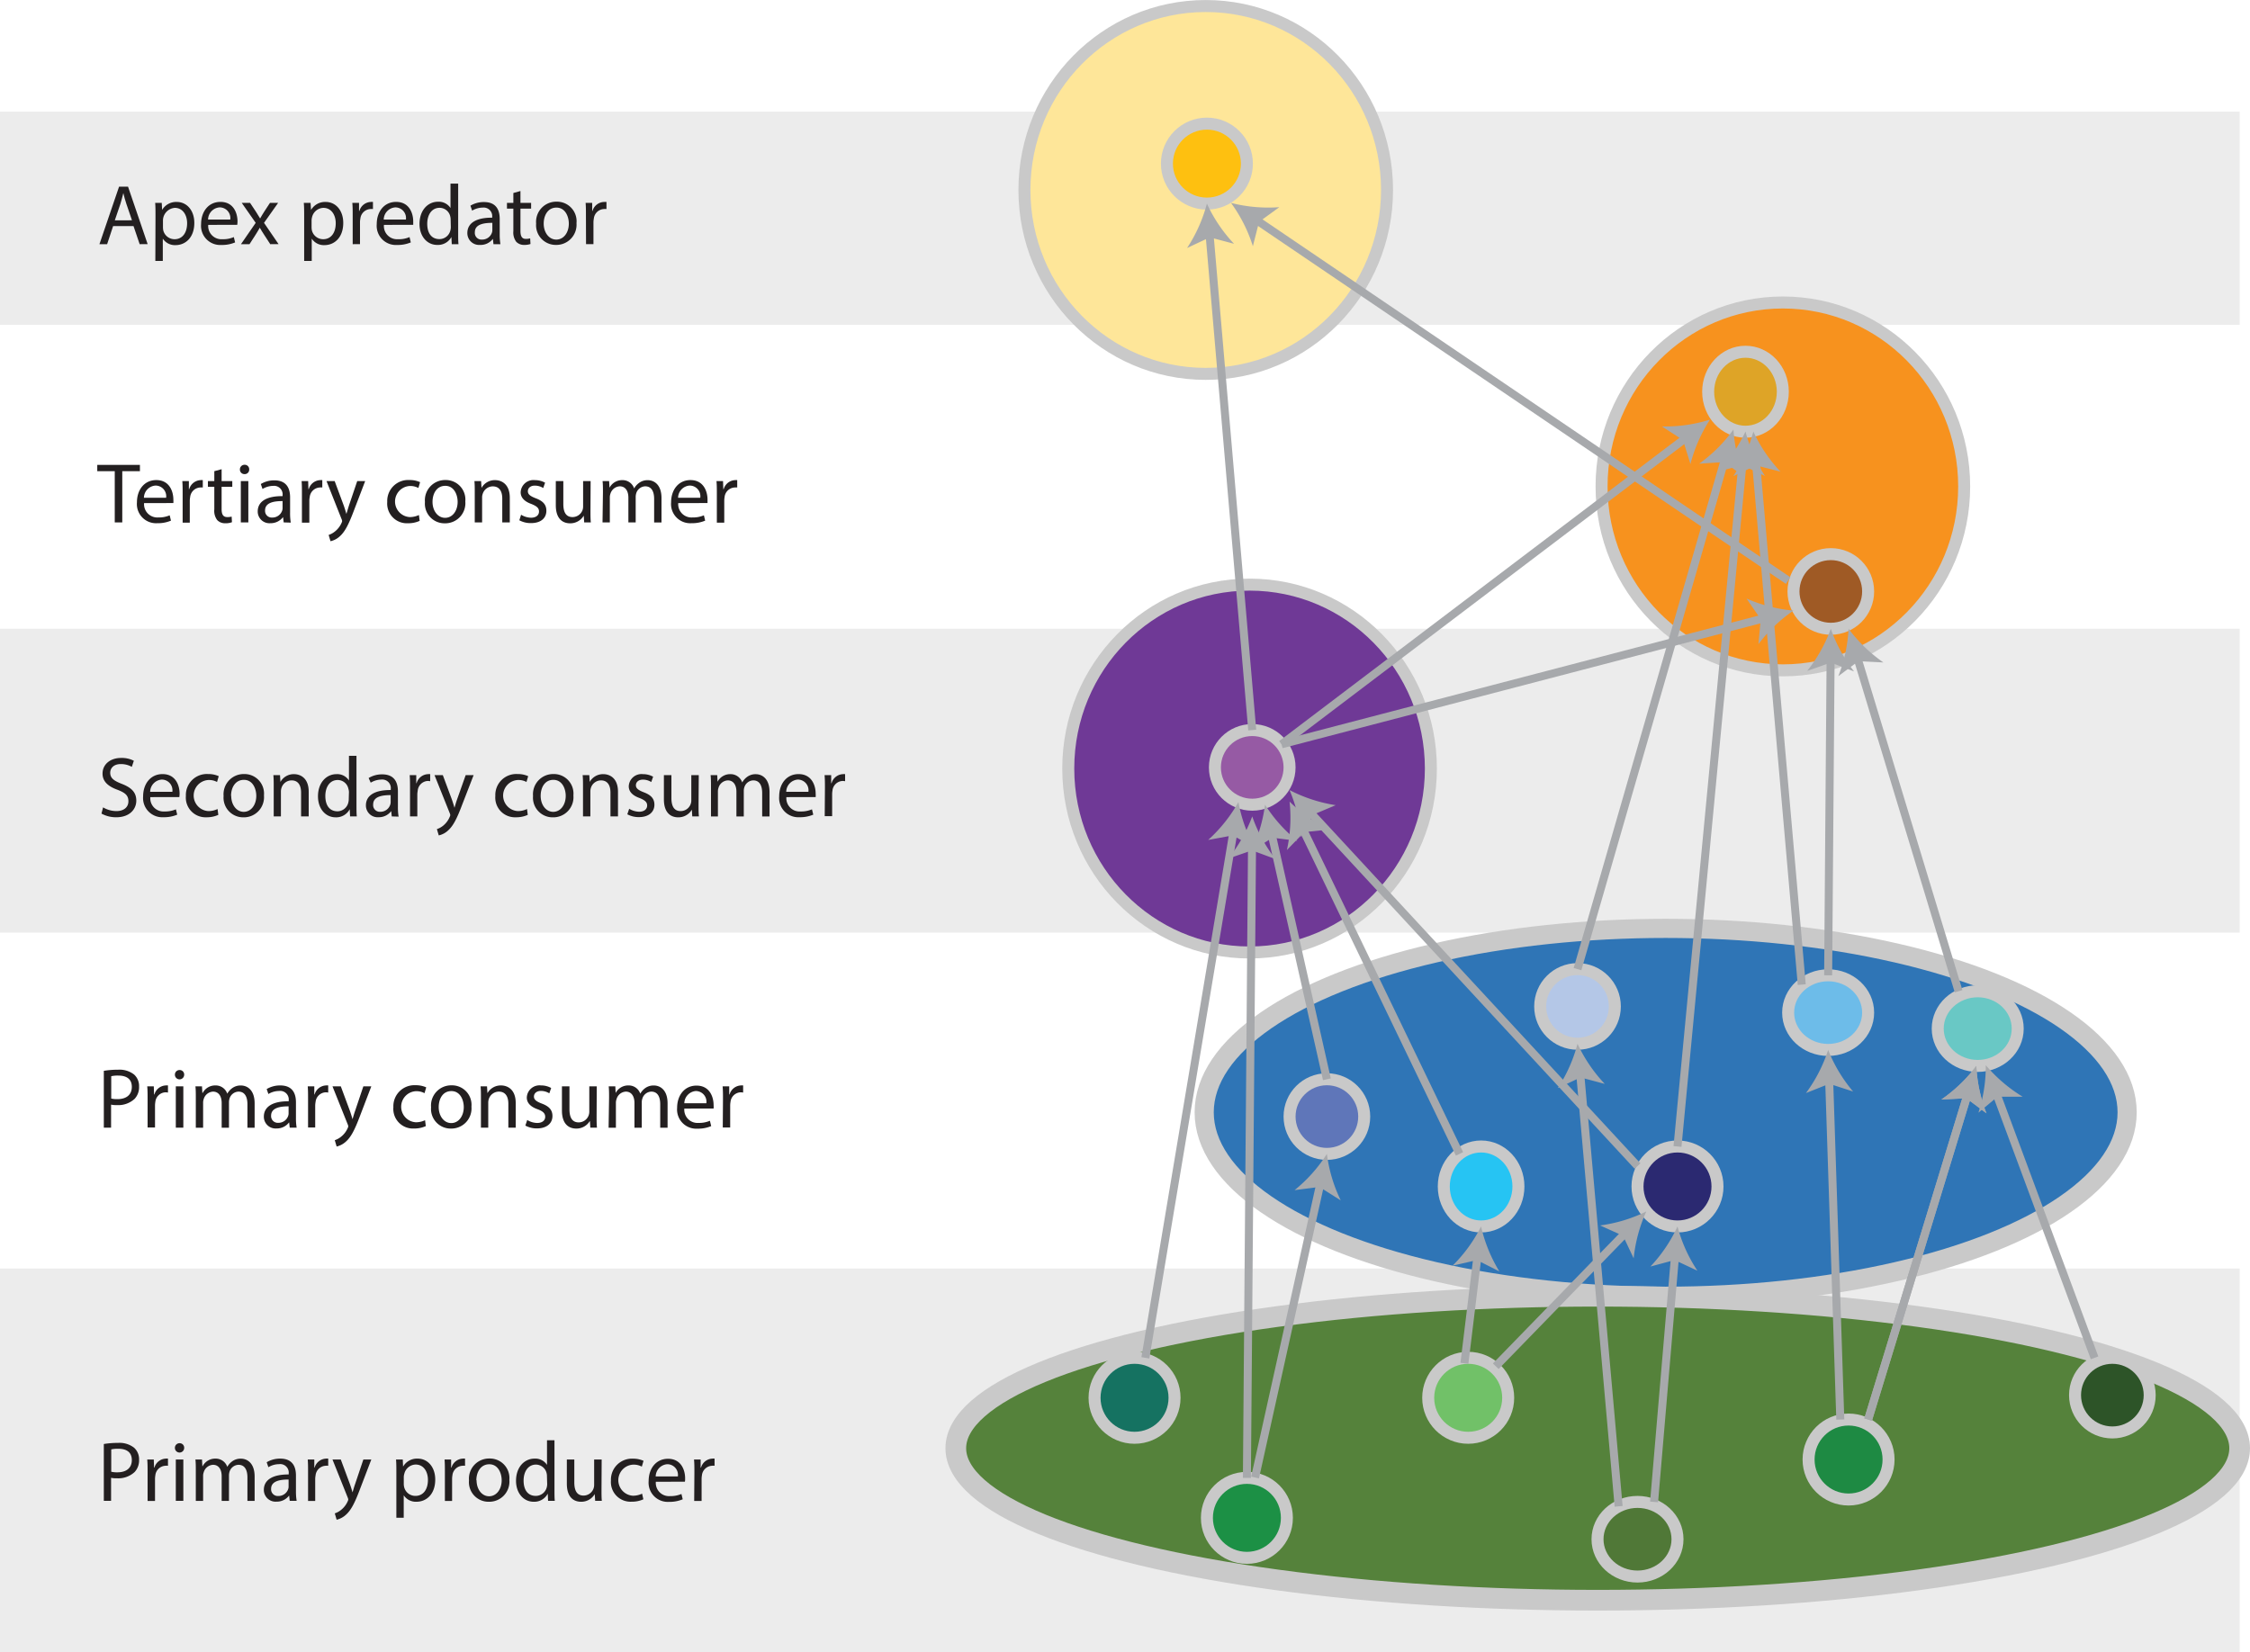 <svg id="Layer_1" data-name="Layer 1" xmlns="http://www.w3.org/2000/svg" viewBox="0 0 421.94 309.94"><defs><style>.cls-1{fill:#e7e6e6;opacity:0.78;}.cls-2{fill:#f7921e;}.cls-28,.cls-3,.cls-6,.cls-8{fill:none;}.cls-3,.cls-6,.cls-8{stroke:#c9c9c9;stroke-miterlimit:8;}.cls-3{stroke-width:2.25px;}.cls-4{fill:#6f3996;}.cls-5{fill:#2f75b6;}.cls-6{stroke-width:3.59px;}.cls-7{fill:#55823b;}.cls-8{stroke-width:3.88px;}.cls-9{fill:#fee699;}.cls-10{fill:#231f20;}.cls-11{fill:#1c9045;}.cls-12{fill:#507837;}.cls-13{fill:#157261;}.cls-14{fill:#2d5428;}.cls-15{fill:#1e8a43;}.cls-16{fill:#71c168;}.cls-17{fill:#b4c7e7;}.cls-18{fill:#6dbce9;}.cls-19{fill:#2b2971;}.cls-20{fill:#5f76b9;}.cls-21{fill:#26c4f3;}.cls-22{fill:#69c8c5;}.cls-23{fill:#965aa4;}.cls-24{fill:#9f5a25;}.cls-25{fill:#dea427;}.cls-26{fill:#fec010;}.cls-27{fill:#a7a9ac;}.cls-28{stroke:#a7a9ac;stroke-miterlimit:10;stroke-width:1.5px;}</style></defs><rect class="cls-1" y="20.94" width="420" height="40"/><rect class="cls-1" y="237.94" width="420" height="72"/><rect class="cls-1" y="117.94" width="420" height="57"/><ellipse class="cls-2" cx="334.34" cy="91.24" rx="34" ry="34.5"/><ellipse class="cls-3" cx="334.34" cy="91.24" rx="34" ry="34.5"/><ellipse class="cls-4" cx="234.33" cy="144.16" rx="34" ry="34.5"/><ellipse class="cls-3" cx="234.33" cy="144.16" rx="34" ry="34.5"/><ellipse class="cls-5" cx="312.36" cy="208.64" rx="86.54" ry="34.5"/><ellipse class="cls-6" cx="312.36" cy="208.64" rx="86.54" ry="34.5"/><ellipse class="cls-7" cx="299.62" cy="271.65" rx="120.38" ry="28.51"/><ellipse class="cls-8" cx="299.62" cy="271.65" rx="120.38" ry="28.51"/><ellipse class="cls-9" cx="226.11" cy="35.63" rx="34" ry="34.5"/><ellipse class="cls-3" cx="226.11" cy="35.63" rx="34" ry="34.5"/><path class="cls-10" d="M29.14,275.92a16.27,16.27,0,0,1,2.67-.21,4.42,4.42,0,0,1,3,.9,2.89,2.89,0,0,1,.94,2.25,3.2,3.2,0,0,1-.83,2.31,4.5,4.5,0,0,1-3.3,1.18,4.79,4.79,0,0,1-1.12-.09v4.32H29.14Zm1.39,5.2a4.66,4.66,0,0,0,1.15.11c1.68,0,2.71-.81,2.71-2.3s-1-2.12-2.55-2.12a5.36,5.36,0,0,0-1.31.12Z" transform="translate(-9.67 -5.06)"/><path class="cls-10" d="M37.35,281.25c0-.91,0-1.7-.07-2.42h1.23l.05,1.52h.07a2.31,2.31,0,0,1,2.14-1.69,1.64,1.64,0,0,1,.4,0V280a2.21,2.21,0,0,0-.48,0,2,2,0,0,0-1.89,1.81,4.25,4.25,0,0,0-.06.66v4.13H37.35Z" transform="translate(-9.67 -5.06)"/><path class="cls-10" d="M44.21,276.65a.87.87,0,1,1-1.74,0,.86.86,0,0,1,.88-.88A.84.84,0,0,1,44.21,276.65Zm-1.57,9.93v-7.75h1.41v7.75Z" transform="translate(-9.67 -5.06)"/><path class="cls-10" d="M46.39,280.93c0-.8,0-1.46-.07-2.1h1.23l.07,1.25h.05a2.65,2.65,0,0,1,2.43-1.42,2.28,2.28,0,0,1,2.19,1.55h0a3.23,3.23,0,0,1,.87-1,2.63,2.63,0,0,1,1.71-.54c1,0,2.55.67,2.55,3.36v4.56H56.07v-4.39c0-1.49-.55-2.38-1.68-2.38a1.83,1.83,0,0,0-1.67,1.28,2.45,2.45,0,0,0-.11.7v4.79H51.24v-4.64c0-1.24-.55-2.13-1.62-2.13a1.93,1.93,0,0,0-1.75,1.41,1.87,1.87,0,0,0-.11.68v4.68H46.39Z" transform="translate(-9.67 -5.06)"/><path class="cls-10" d="M64,286.58l-.11-1h0a2.88,2.88,0,0,1-2.37,1.15,2.2,2.2,0,0,1-2.37-2.22c0-1.87,1.67-2.9,4.66-2.88v-.16A1.6,1.6,0,0,0,62,279.7a3.9,3.9,0,0,0-2,.57l-.32-.93a4.87,4.87,0,0,1,2.55-.68c2.37,0,2.94,1.61,2.94,3.16v2.9a10.57,10.57,0,0,0,.13,1.86Zm-.21-4c-1.54,0-3.28.25-3.28,1.75a1.25,1.25,0,0,0,1.33,1.34,1.92,1.92,0,0,0,1.87-1.29,1.47,1.47,0,0,0,.08-.45Z" transform="translate(-9.67 -5.06)"/><path class="cls-10" d="M67.44,281.25c0-.91,0-1.7-.06-2.42h1.23l0,1.52h.06a2.32,2.32,0,0,1,2.15-1.69,1.64,1.64,0,0,1,.4,0V280a2.28,2.28,0,0,0-.48,0,2,2,0,0,0-1.89,1.81,4.18,4.18,0,0,0-.07.66v4.13H67.44Z" transform="translate(-9.67 -5.06)"/><path class="cls-10" d="M73.58,278.83l1.7,4.58c.18.51.37,1.12.5,1.58h0c.14-.46.3-1.05.5-1.61l1.53-4.55h1.49l-2.11,5.52c-1,2.66-1.7,4-2.66,4.85a3.87,3.87,0,0,1-1.73.92l-.35-1.19a3.69,3.69,0,0,0,1.23-.69,4.19,4.19,0,0,0,1.19-1.57,1,1,0,0,0,.11-.33,1.13,1.13,0,0,0-.1-.37l-2.86-7.14Z" transform="translate(-9.67 -5.06)"/><path class="cls-10" d="M84,281.36c0-1,0-1.79-.06-2.53H85.2l.06,1.33h0a3,3,0,0,1,2.75-1.5c1.87,0,3.28,1.58,3.28,3.93,0,2.79-1.7,4.16-3.52,4.16a2.73,2.73,0,0,1-2.39-1.21h0v4.21H84Zm1.39,2.06a2.56,2.56,0,0,0,.07.58,2.16,2.16,0,0,0,2.11,1.65c1.49,0,2.35-1.22,2.35-3,0-1.56-.81-2.88-2.3-2.88a2.24,2.24,0,0,0-2.13,1.74,2.2,2.2,0,0,0-.1.58Z" transform="translate(-9.67 -5.06)"/><path class="cls-10" d="M93.1,281.25c0-.91,0-1.7-.06-2.42h1.23l0,1.52h.06a2.33,2.33,0,0,1,2.15-1.69,1.64,1.64,0,0,1,.4,0V280a2.21,2.21,0,0,0-.48,0,2,2,0,0,0-1.89,1.81,4.25,4.25,0,0,0-.06.66v4.13H93.1Z" transform="translate(-9.67 -5.06)"/><path class="cls-10" d="M105.19,282.64a3.78,3.78,0,0,1-3.86,4.11,3.67,3.67,0,0,1-3.71-4,3.78,3.78,0,0,1,3.84-4.11A3.67,3.67,0,0,1,105.19,282.64Zm-6.15.08c0,1.7,1,3,2.35,3s2.36-1.27,2.36-3c0-1.31-.66-3-2.32-3S99,281.25,99,282.72Z" transform="translate(-9.67 -5.06)"/><path class="cls-10" d="M113.65,275.21v9.37c0,.69,0,1.47.06,2h-1.26l-.06-1.35h0a2.85,2.85,0,0,1-2.64,1.52c-1.87,0-3.31-1.58-3.31-3.93,0-2.58,1.58-4.16,3.47-4.16a2.59,2.59,0,0,1,2.34,1.18h0v-4.63ZM112.24,282a2.41,2.41,0,0,0-.06-.59,2.08,2.08,0,0,0-2-1.63c-1.45,0-2.32,1.28-2.32,3s.77,2.87,2.29,2.87a2.13,2.13,0,0,0,2.07-1.68,2.38,2.38,0,0,0,.06-.61Z" transform="translate(-9.67 -5.06)"/><path class="cls-10" d="M122.47,284.47c0,.8,0,1.5.06,2.11h-1.25l-.08-1.27h0a2.91,2.91,0,0,1-2.56,1.44c-1.22,0-2.67-.67-2.67-3.39v-4.53h1.4v4.29c0,1.47.45,2.47,1.73,2.47a2,2,0,0,0,1.86-1.28,2.11,2.11,0,0,0,.13-.73v-4.75h1.41Z" transform="translate(-9.67 -5.06)"/><path class="cls-10" d="M130.32,286.29a5.2,5.2,0,0,1-2.22.45,3.68,3.68,0,0,1-3.86-3.95,3.94,3.94,0,0,1,4.16-4.12,4.72,4.72,0,0,1,1.95.4l-.32,1.09a3.25,3.25,0,0,0-1.63-.37,2.92,2.92,0,0,0-.05,5.83,3.94,3.94,0,0,0,1.73-.39Z" transform="translate(-9.67 -5.06)"/><path class="cls-10" d="M132.66,283a2.47,2.47,0,0,0,2.65,2.69,5.19,5.19,0,0,0,2.15-.4l.24,1a6.39,6.39,0,0,1-2.58.48,3.6,3.6,0,0,1-3.81-3.91c0-2.33,1.38-4.17,3.63-4.17,2.53,0,3.21,2.22,3.21,3.64,0,.29,0,.52-.05.66Zm4.13-1a2,2,0,0,0-2-2.29,2.34,2.34,0,0,0-2.16,2.29Z" transform="translate(-9.67 -5.06)"/><path class="cls-10" d="M139.89,281.25c0-.91,0-1.7-.07-2.42h1.24l0,1.52h.07a2.31,2.31,0,0,1,2.14-1.69,1.64,1.64,0,0,1,.4,0V280a2.21,2.21,0,0,0-.48,0,2,2,0,0,0-1.89,1.81,4.25,4.25,0,0,0-.06.66v4.13h-1.39Z" transform="translate(-9.67 -5.06)"/><path class="cls-10" d="M31.19,93.44H27.91V92.26h8v1.18H32.6v9.61H31.19Z" transform="translate(-9.67 -5.06)"/><path class="cls-10" d="M36.69,99.43a2.49,2.49,0,0,0,2.66,2.69,5.13,5.13,0,0,0,2.14-.4l.24,1a6.29,6.29,0,0,1-2.57.48,3.6,3.6,0,0,1-3.81-3.91c0-2.34,1.37-4.18,3.63-4.18,2.53,0,3.2,2.23,3.2,3.65a4.67,4.67,0,0,1,0,.66Zm4.13-1a2,2,0,0,0-2-2.29,2.33,2.33,0,0,0-2.16,2.29Z" transform="translate(-9.67 -5.06)"/><path class="cls-10" d="M43.92,97.72c0-.92,0-1.7-.06-2.42h1.23l0,1.52h.06a2.33,2.33,0,0,1,2.15-1.7,1.62,1.62,0,0,1,.4,0V96.5a2.28,2.28,0,0,0-.48,0,2,2,0,0,0-1.89,1.81,4.18,4.18,0,0,0-.07.66v4.13H43.92Z" transform="translate(-9.67 -5.06)"/><path class="cls-10" d="M51.23,93.07V95.3h2v1.07h-2v4.18c0,1,.28,1.5,1.06,1.5a3.15,3.15,0,0,0,.82-.09l.06,1.05a3.24,3.24,0,0,1-1.25.2,2,2,0,0,1-1.52-.6,2.85,2.85,0,0,1-.54-2V96.37h-1.2V95.3h1.2V93.44Z" transform="translate(-9.67 -5.06)"/><path class="cls-10" d="M56.4,93.12a.83.83,0,0,1-.89.87.84.84,0,0,1-.85-.87.86.86,0,0,1,.88-.88A.83.83,0,0,1,56.4,93.12Zm-1.57,9.93V95.3h1.41v7.75Z" transform="translate(-9.67 -5.06)"/><path class="cls-10" d="M62.87,103.05l-.12-1h0a2.9,2.9,0,0,1-2.37,1.15A2.2,2.2,0,0,1,58,101c0-1.88,1.66-2.9,4.66-2.88V98a1.6,1.6,0,0,0-1.76-1.8,3.88,3.88,0,0,0-2,.58l-.32-.93a4.86,4.86,0,0,1,2.54-.69c2.37,0,2.95,1.62,2.95,3.17v2.9a10.57,10.57,0,0,0,.13,1.86Zm-.21-4c-1.54,0-3.28.24-3.28,1.75a1.25,1.25,0,0,0,1.33,1.34,1.94,1.94,0,0,0,1.87-1.29,1.47,1.47,0,0,0,.08-.45Z" transform="translate(-9.67 -5.06)"/><path class="cls-10" d="M66.29,97.72c0-.92,0-1.7-.06-2.42h1.23l.05,1.52h.06a2.32,2.32,0,0,1,2.14-1.7,1.56,1.56,0,0,1,.4,0V96.5a2.14,2.14,0,0,0-.48,0,2,2,0,0,0-1.88,1.81,3.26,3.26,0,0,0-.07.66v4.13H66.29Z" transform="translate(-9.67 -5.06)"/><path class="cls-10" d="M72.43,95.3l1.7,4.58c.18.51.37,1.12.5,1.58h0c.14-.46.3-1,.49-1.61l1.54-4.55h1.49l-2.11,5.52c-1,2.66-1.7,4-2.66,4.85a3.77,3.77,0,0,1-1.73.91l-.35-1.18a3.69,3.69,0,0,0,1.23-.69,4.19,4.19,0,0,0,1.19-1.57,1,1,0,0,0,.11-.33,1.07,1.07,0,0,0-.1-.37L70.9,95.3Z" transform="translate(-9.67 -5.06)"/><path class="cls-10" d="M88.37,102.76a5.2,5.2,0,0,1-2.22.45,3.69,3.69,0,0,1-3.86-4,3.93,3.93,0,0,1,4.16-4.11,4.72,4.72,0,0,1,2,.4l-.32,1.09a3.25,3.25,0,0,0-1.63-.37,2.92,2.92,0,0,0,0,5.83,3.94,3.94,0,0,0,1.73-.39Z" transform="translate(-9.67 -5.06)"/><path class="cls-10" d="M96.93,99.11a3.78,3.78,0,0,1-3.86,4.11,3.68,3.68,0,0,1-3.71-4,3.79,3.79,0,0,1,3.84-4.12A3.67,3.67,0,0,1,96.93,99.11Zm-6.15.08c0,1.7,1,3,2.36,3s2.35-1.27,2.35-3c0-1.32-.66-3-2.32-3S90.78,97.72,90.78,99.19Z" transform="translate(-9.67 -5.06)"/><path class="cls-10" d="M98.7,97.4c0-.8,0-1.46-.06-2.1h1.25l.08,1.28h0a2.84,2.84,0,0,1,2.56-1.46c1.07,0,2.74.64,2.74,3.3v4.63h-1.41V98.58c0-1.25-.46-2.29-1.79-2.29a2,2,0,0,0-1.89,1.44,1.91,1.91,0,0,0-.1.66v4.66H98.7Z" transform="translate(-9.67 -5.06)"/><path class="cls-10" d="M107.39,101.61a3.72,3.72,0,0,0,1.86.56c1,0,1.5-.52,1.5-1.16s-.4-1-1.44-1.42c-1.39-.5-2-1.27-2-2.19a2.4,2.4,0,0,1,2.68-2.28,3.92,3.92,0,0,1,1.9.48l-.35,1a3,3,0,0,0-1.59-.45c-.83,0-1.29.48-1.29,1.06s.46.92,1.47,1.31c1.35.51,2,1.18,2,2.34,0,1.36-1,2.32-2.89,2.32a4.42,4.42,0,0,1-2.18-.53Z" transform="translate(-9.67 -5.06)"/><path class="cls-10" d="M120.4,100.93c0,.8,0,1.51.07,2.12h-1.25l-.08-1.27h0a2.92,2.92,0,0,1-2.57,1.44c-1.21,0-2.67-.67-2.67-3.39V95.3h1.41v4.29c0,1.47.45,2.46,1.73,2.46a2,2,0,0,0,1.86-1.28,2,2,0,0,0,.12-.72V95.3h1.41Z" transform="translate(-9.67 -5.06)"/><path class="cls-10" d="M122.74,97.4c0-.8,0-1.46-.07-2.1h1.23l.07,1.25h0a2.66,2.66,0,0,1,2.43-1.43,2.27,2.27,0,0,1,2.19,1.56h0a3.13,3.13,0,0,1,.87-1,2.65,2.65,0,0,1,1.71-.55c1,0,2.55.68,2.55,3.36v4.57h-1.38V98.66c0-1.49-.54-2.38-1.68-2.38a1.83,1.83,0,0,0-1.67,1.28,2.39,2.39,0,0,0-.11.7v4.79h-1.37V98.4c0-1.23-.55-2.12-1.62-2.12a1.94,1.94,0,0,0-1.75,1.4,2,2,0,0,0-.11.69v4.68h-1.37Z" transform="translate(-9.67 -5.06)"/><path class="cls-10" d="M136.86,99.43a2.49,2.49,0,0,0,2.66,2.69,5.19,5.19,0,0,0,2.15-.4l.24,1a6.39,6.39,0,0,1-2.58.48,3.6,3.6,0,0,1-3.81-3.91c0-2.34,1.38-4.18,3.63-4.18,2.53,0,3.2,2.23,3.2,3.65,0,.29,0,.51,0,.66Zm4.13-1a2,2,0,0,0-2-2.29,2.33,2.33,0,0,0-2.16,2.29Z" transform="translate(-9.67 -5.06)"/><path class="cls-10" d="M144.1,97.72c0-.92,0-1.7-.07-2.42h1.23l.05,1.52h.07a2.32,2.32,0,0,1,2.14-1.7,1.62,1.62,0,0,1,.4,0V96.5a2.21,2.21,0,0,0-.48,0,2,2,0,0,0-1.89,1.81,4.25,4.25,0,0,0-.06.66v4.13H144.1Z" transform="translate(-9.67 -5.06)"/><path class="cls-10" d="M29.14,205.92a16.27,16.27,0,0,1,2.67-.21,4.42,4.42,0,0,1,3,.9,2.89,2.89,0,0,1,.94,2.25,3.2,3.2,0,0,1-.83,2.31,4.5,4.5,0,0,1-3.3,1.18,4.79,4.79,0,0,1-1.12-.09v4.32H29.14Zm1.39,5.2a4.66,4.66,0,0,0,1.15.11c1.68,0,2.71-.81,2.71-2.3s-1-2.12-2.55-2.12a5.36,5.36,0,0,0-1.31.12Z" transform="translate(-9.67 -5.06)"/><path class="cls-10" d="M37.35,211.25c0-.91,0-1.7-.07-2.42h1.23l.05,1.52h.07a2.31,2.31,0,0,1,2.14-1.69,1.64,1.64,0,0,1,.4,0V210a2.21,2.21,0,0,0-.48-.05,2,2,0,0,0-1.89,1.81,4.25,4.25,0,0,0-.06.66v4.13H37.35Z" transform="translate(-9.67 -5.06)"/><path class="cls-10" d="M44.21,206.65a.87.87,0,1,1-1.74,0,.86.86,0,0,1,.88-.88A.84.84,0,0,1,44.21,206.65Zm-1.57,9.93v-7.75h1.41v7.75Z" transform="translate(-9.67 -5.06)"/><path class="cls-10" d="M46.39,210.93c0-.8,0-1.46-.07-2.1h1.23l.07,1.25h.05a2.65,2.65,0,0,1,2.43-1.42,2.28,2.28,0,0,1,2.19,1.55h0a3.23,3.23,0,0,1,.87-1,2.63,2.63,0,0,1,1.71-.54c1,0,2.55.67,2.55,3.36v4.56H56.07v-4.39c0-1.49-.55-2.38-1.68-2.38a1.83,1.83,0,0,0-1.67,1.28,2.45,2.45,0,0,0-.11.7v4.79H51.24v-4.64c0-1.24-.55-2.13-1.62-2.13a1.93,1.93,0,0,0-1.75,1.41,1.87,1.87,0,0,0-.11.68v4.68H46.39Z" transform="translate(-9.67 -5.06)"/><path class="cls-10" d="M64,216.58l-.11-1h0a2.88,2.88,0,0,1-2.37,1.15,2.2,2.2,0,0,1-2.37-2.22c0-1.87,1.67-2.9,4.66-2.88v-.16A1.6,1.6,0,0,0,62,209.7a3.9,3.9,0,0,0-2,.57l-.32-.93a4.87,4.87,0,0,1,2.55-.68c2.37,0,2.94,1.61,2.94,3.16v2.9a10.57,10.57,0,0,0,.13,1.86Zm-.21-4c-1.54,0-3.28.25-3.28,1.75a1.25,1.25,0,0,0,1.33,1.34,1.92,1.92,0,0,0,1.87-1.29,1.47,1.47,0,0,0,.08-.45Z" transform="translate(-9.67 -5.06)"/><path class="cls-10" d="M67.44,211.25c0-.91,0-1.7-.06-2.42h1.23l0,1.52h.06a2.32,2.32,0,0,1,2.15-1.69,1.64,1.64,0,0,1,.4,0V210a2.28,2.28,0,0,0-.48-.05,2,2,0,0,0-1.89,1.81,4.18,4.18,0,0,0-.07.66v4.13H67.44Z" transform="translate(-9.67 -5.06)"/><path class="cls-10" d="M73.58,208.83l1.7,4.58c.18.51.37,1.12.5,1.58h0c.14-.46.3-1.05.5-1.61l1.53-4.55h1.49l-2.11,5.52c-1,2.66-1.7,4-2.66,4.85a3.87,3.87,0,0,1-1.73.92l-.35-1.19a3.69,3.69,0,0,0,1.23-.69,4.19,4.19,0,0,0,1.19-1.57,1,1,0,0,0,.11-.33,1.13,1.13,0,0,0-.1-.37l-2.86-7.14Z" transform="translate(-9.67 -5.06)"/><path class="cls-10" d="M89.52,216.29a5.2,5.2,0,0,1-2.22.45,3.68,3.68,0,0,1-3.86-4,3.94,3.94,0,0,1,4.16-4.12,4.72,4.72,0,0,1,2,.4l-.32,1.09a3.25,3.25,0,0,0-1.63-.37,2.92,2.92,0,0,0,0,5.83,3.94,3.94,0,0,0,1.73-.39Z" transform="translate(-9.67 -5.06)"/><path class="cls-10" d="M98.08,212.64a3.78,3.78,0,0,1-3.85,4.11,3.68,3.68,0,0,1-3.72-4,3.78,3.78,0,0,1,3.84-4.11A3.66,3.66,0,0,1,98.08,212.64Zm-6.14.08c0,1.7,1,3,2.35,3s2.35-1.27,2.35-3c0-1.31-.65-3-2.32-3S91.94,211.25,91.94,212.72Z" transform="translate(-9.67 -5.06)"/><path class="cls-10" d="M99.86,210.93c0-.8,0-1.46-.07-2.1H101l.08,1.28h0a2.86,2.86,0,0,1,2.56-1.45c1.08,0,2.74.64,2.74,3.29v4.63H105v-4.47c0-1.25-.46-2.29-1.79-2.29a2,2,0,0,0-1.89,1.44,2.19,2.19,0,0,0-.09.66v4.66H99.86Z" transform="translate(-9.67 -5.06)"/><path class="cls-10" d="M108.54,215.14a3.75,3.75,0,0,0,1.86.56c1,0,1.51-.51,1.51-1.15s-.4-1.05-1.45-1.43c-1.39-.5-2-1.26-2-2.19a2.38,2.38,0,0,1,2.67-2.27,3.81,3.81,0,0,1,1.9.48l-.35,1a3,3,0,0,0-1.58-.45c-.83,0-1.3.48-1.3,1.06s.47.93,1.47,1.31c1.35.51,2,1.18,2,2.34,0,1.36-1.06,2.32-2.9,2.32a4.44,4.44,0,0,1-2.18-.53Z" transform="translate(-9.67 -5.06)"/><path class="cls-10" d="M121.55,214.47c0,.8,0,1.5.07,2.11h-1.25l-.08-1.27h0a2.91,2.91,0,0,1-2.56,1.44c-1.22,0-2.68-.67-2.68-3.39v-4.53h1.41v4.29c0,1.47.45,2.47,1.73,2.47a2,2,0,0,0,1.86-1.28,2.11,2.11,0,0,0,.13-.73v-4.75h1.4Z" transform="translate(-9.67 -5.06)"/><path class="cls-10" d="M123.89,210.93c0-.8,0-1.46-.07-2.1h1.24l.06,1.25h0a2.65,2.65,0,0,1,2.43-1.42,2.28,2.28,0,0,1,2.19,1.55h0a3.21,3.21,0,0,1,.86-1,2.65,2.65,0,0,1,1.71-.54c1,0,2.55.67,2.55,3.36v4.56h-1.38v-4.39c0-1.49-.54-2.38-1.68-2.38a1.82,1.82,0,0,0-1.66,1.28,2.13,2.13,0,0,0-.12.7v4.79h-1.37v-4.64c0-1.24-.55-2.13-1.62-2.13a1.91,1.91,0,0,0-1.74,1.41,1.87,1.87,0,0,0-.12.68v4.68h-1.37Z" transform="translate(-9.67 -5.06)"/><path class="cls-10" d="M138,213a2.48,2.48,0,0,0,2.65,2.69,5.19,5.19,0,0,0,2.15-.4l.24,1a6.39,6.39,0,0,1-2.58.48,3.6,3.6,0,0,1-3.81-3.91c0-2.33,1.38-4.17,3.64-4.17,2.52,0,3.2,2.22,3.2,3.64a4.54,4.54,0,0,1,0,.66Zm4.13-1a2,2,0,0,0-2-2.29A2.35,2.35,0,0,0,138,212Z" transform="translate(-9.67 -5.06)"/><path class="cls-10" d="M145.25,211.25c0-.91,0-1.7-.07-2.42h1.24l0,1.52h.07a2.31,2.31,0,0,1,2.14-1.69,1.59,1.59,0,0,1,.4,0V210a2.14,2.14,0,0,0-.48-.05,2,2,0,0,0-1.89,1.81,4.25,4.25,0,0,0-.06.66v4.13h-1.39Z" transform="translate(-9.67 -5.06)"/><path class="cls-10" d="M29,156.5a4.94,4.94,0,0,0,2.49.7c1.43,0,2.26-.75,2.26-1.84s-.58-1.58-2-2.14c-1.76-.63-2.85-1.54-2.85-3.06,0-1.68,1.39-2.93,3.49-2.93a4.91,4.91,0,0,1,2.38.53l-.38,1.14a4.18,4.18,0,0,0-2.05-.52c-1.47,0-2,.88-2,1.62,0,1,.65,1.5,2.14,2.08,1.83.71,2.75,1.59,2.75,3.17s-1.23,3.11-3.77,3.11a5.66,5.66,0,0,1-2.76-.69Z" transform="translate(-9.67 -5.06)"/><path class="cls-10" d="M37.86,154.58a2.48,2.48,0,0,0,2.65,2.69,5.19,5.19,0,0,0,2.15-.4l.24,1a6.35,6.35,0,0,1-2.58.48,3.6,3.6,0,0,1-3.81-3.91c0-2.34,1.38-4.18,3.64-4.18,2.53,0,3.2,2.23,3.2,3.65a4.67,4.67,0,0,1-.05.66Zm4.13-1a2,2,0,0,0-2-2.29,2.34,2.34,0,0,0-2.16,2.29Z" transform="translate(-9.67 -5.06)"/><path class="cls-10" d="M50.61,157.91a5.2,5.2,0,0,1-2.22.45,3.69,3.69,0,0,1-3.86-4,3.93,3.93,0,0,1,4.16-4.11,4.72,4.72,0,0,1,2,.4l-.32,1.09a3.15,3.15,0,0,0-1.63-.37,2.92,2.92,0,0,0,0,5.83,3.94,3.94,0,0,0,1.73-.39Z" transform="translate(-9.67 -5.06)"/><path class="cls-10" d="M59.17,154.26a3.78,3.78,0,0,1-3.86,4.11,3.68,3.68,0,0,1-3.71-4,3.79,3.79,0,0,1,3.84-4.12A3.67,3.67,0,0,1,59.17,154.26Zm-6.14.08c0,1.7,1,3,2.35,3s2.35-1.27,2.35-3c0-1.32-.65-3-2.32-3S53,152.87,53,154.34Z" transform="translate(-9.67 -5.06)"/><path class="cls-10" d="M61,152.55c0-.8,0-1.46-.07-2.1h1.25l.08,1.28h0a2.85,2.85,0,0,1,2.56-1.46c1.08,0,2.74.64,2.74,3.3v4.63H66.13v-4.47c0-1.25-.46-2.29-1.79-2.29a2,2,0,0,0-1.89,1.44,2.18,2.18,0,0,0-.1.66v4.66H61Z" transform="translate(-9.67 -5.06)"/><path class="cls-10" d="M76.52,146.83v9.37c0,.68,0,1.47.06,2H75.32l-.07-1.35h0a2.86,2.86,0,0,1-2.64,1.52c-1.87,0-3.31-1.58-3.31-3.94,0-2.57,1.58-4.16,3.47-4.16a2.6,2.6,0,0,1,2.34,1.19h0v-4.63Zm-1.41,6.77A2.44,2.44,0,0,0,75,153a2.05,2.05,0,0,0-2-1.63c-1.46,0-2.32,1.28-2.32,3s.77,2.87,2.29,2.87A2.12,2.12,0,0,0,75,155.55a2.3,2.3,0,0,0,.07-.6Z" transform="translate(-9.67 -5.06)"/><path class="cls-10" d="M83.14,158.2l-.11-1h0a2.88,2.88,0,0,1-2.37,1.15,2.2,2.2,0,0,1-2.37-2.22c0-1.88,1.67-2.9,4.66-2.88v-.16a1.6,1.6,0,0,0-1.76-1.8,3.91,3.91,0,0,0-2,.58L78.8,151a4.78,4.78,0,0,1,2.55-.69c2.37,0,2.94,1.62,2.94,3.17v2.9a10.57,10.57,0,0,0,.13,1.86Zm-.21-4c-1.54,0-3.28.24-3.28,1.75A1.25,1.25,0,0,0,81,157.33,1.92,1.92,0,0,0,82.85,156a1.47,1.47,0,0,0,.08-.45Z" transform="translate(-9.67 -5.06)"/><path class="cls-10" d="M86.56,152.87c0-.92,0-1.7-.06-2.42h1.23l0,1.52h.06a2.33,2.33,0,0,1,2.15-1.7,1.62,1.62,0,0,1,.4,0v1.33a2.28,2.28,0,0,0-.48-.05A2,2,0,0,0,88,153.41a4.18,4.18,0,0,0-.07.66v4.13H86.56Z" transform="translate(-9.67 -5.06)"/><path class="cls-10" d="M92.71,150.45,94.4,155c.18.51.37,1.12.5,1.58h0c.14-.46.3-1.06.5-1.61L97,150.45h1.49L96.34,156c-1,2.66-1.7,4-2.66,4.85a3.72,3.72,0,0,1-1.73.91l-.35-1.18a3.69,3.69,0,0,0,1.23-.69A4.19,4.19,0,0,0,94,158.29a1,1,0,0,0,.11-.33,1.07,1.07,0,0,0-.1-.37l-2.86-7.14Z" transform="translate(-9.67 -5.06)"/><path class="cls-10" d="M108.64,157.91a5.2,5.2,0,0,1-2.22.45,3.69,3.69,0,0,1-3.86-4,3.93,3.93,0,0,1,4.16-4.11,4.72,4.72,0,0,1,2,.4l-.32,1.09a3.15,3.15,0,0,0-1.63-.37,2.92,2.92,0,0,0,0,5.83,3.94,3.94,0,0,0,1.73-.39Z" transform="translate(-9.67 -5.06)"/><path class="cls-10" d="M117.2,154.26a3.78,3.78,0,0,1-3.85,4.11,3.68,3.68,0,0,1-3.72-4,3.79,3.79,0,0,1,3.84-4.12A3.67,3.67,0,0,1,117.2,154.26Zm-6.14.08c0,1.7,1,3,2.35,3s2.35-1.27,2.35-3c0-1.32-.65-3-2.32-3S111.06,152.87,111.06,154.34Z" transform="translate(-9.67 -5.06)"/><path class="cls-10" d="M119,152.55c0-.8,0-1.46-.07-2.1h1.25l.08,1.28h0a2.85,2.85,0,0,1,2.56-1.46c1.08,0,2.74.64,2.74,3.3v4.63h-1.41v-4.47c0-1.25-.46-2.29-1.79-2.29a2,2,0,0,0-1.89,1.44,2.19,2.19,0,0,0-.09.66v4.66H119Z" transform="translate(-9.67 -5.06)"/><path class="cls-10" d="M127.66,156.76a3.75,3.75,0,0,0,1.86.56c1,0,1.51-.52,1.51-1.16s-.4-1-1.45-1.42c-1.39-.5-2-1.27-2-2.19a2.39,2.39,0,0,1,2.67-2.28,3.92,3.92,0,0,1,1.9.48l-.35,1a2.91,2.91,0,0,0-1.58-.45c-.83,0-1.3.48-1.3,1.06s.47.92,1.47,1.31c1.35.51,2,1.18,2,2.34,0,1.36-1.06,2.32-2.9,2.32a4.44,4.44,0,0,1-2.18-.53Z" transform="translate(-9.67 -5.06)"/><path class="cls-10" d="M140.67,156.08c0,.8,0,1.51.07,2.12h-1.25l-.08-1.27h0a2.91,2.91,0,0,1-2.56,1.44c-1.22,0-2.68-.67-2.68-3.39v-4.53h1.41v4.29c0,1.47.45,2.46,1.73,2.46a2,2,0,0,0,2-2v-4.75h1.4Z" transform="translate(-9.67 -5.06)"/><path class="cls-10" d="M143,152.55c0-.8,0-1.46-.07-2.1h1.24l.06,1.25h0a2.66,2.66,0,0,1,2.43-1.43,2.3,2.3,0,0,1,2.2,1.56h0a3.1,3.1,0,0,1,.86-1,2.62,2.62,0,0,1,1.71-.55c1,0,2.55.68,2.55,3.36v4.57h-1.38v-4.39c0-1.49-.54-2.38-1.68-2.38a1.82,1.82,0,0,0-1.66,1.28,2.1,2.1,0,0,0-.11.7v4.79h-1.38v-4.65c0-1.23-.55-2.12-1.62-2.12a1.91,1.91,0,0,0-1.74,1.4,2,2,0,0,0-.11.69v4.68H143Z" transform="translate(-9.67 -5.06)"/><path class="cls-10" d="M157.14,154.58a2.48,2.48,0,0,0,2.65,2.69,5.19,5.19,0,0,0,2.15-.4l.24,1a6.39,6.39,0,0,1-2.58.48,3.6,3.6,0,0,1-3.81-3.91c0-2.34,1.38-4.18,3.64-4.18,2.52,0,3.2,2.23,3.2,3.65a4.67,4.67,0,0,1,0,.66Zm4.13-1a2,2,0,0,0-2-2.29,2.34,2.34,0,0,0-2.16,2.29Z" transform="translate(-9.67 -5.06)"/><path class="cls-10" d="M164.37,152.87c0-.92,0-1.7-.07-2.42h1.24l0,1.52h.07a2.32,2.32,0,0,1,2.14-1.7,1.56,1.56,0,0,1,.4,0v1.33a2.14,2.14,0,0,0-.48-.05,2,2,0,0,0-1.89,1.81,4.25,4.25,0,0,0-.06.66v4.13h-1.39Z" transform="translate(-9.67 -5.06)"/><path class="cls-10" d="M30.88,47.47l-1.12,3.39H28.32L32,40.07h1.68l3.68,10.79H35.86l-1.15-3.39Zm3.54-1.09-1.06-3.11c-.24-.7-.4-1.34-.56-2h0c-.16.64-.33,1.3-.54,2l-1.06,3.12Z" transform="translate(-9.67 -5.06)"/><path class="cls-10" d="M38.83,45.64c0-1,0-1.79-.06-2.53H40l.07,1.33h0a3.05,3.05,0,0,1,2.75-1.5c1.88,0,3.29,1.58,3.29,3.93,0,2.79-1.7,4.17-3.53,4.17a2.71,2.71,0,0,1-2.38-1.22h0V54h-1.4Zm1.4,2.07a3.32,3.32,0,0,0,.06.57,2.18,2.18,0,0,0,2.11,1.65c1.49,0,2.36-1.22,2.36-3,0-1.55-.82-2.88-2.31-2.88a2.4,2.4,0,0,0-2.22,2.32Z" transform="translate(-9.67 -5.06)"/><path class="cls-10" d="M48.72,47.24a2.48,2.48,0,0,0,2.66,2.69,5,5,0,0,0,2.14-.4l.24,1a6.29,6.29,0,0,1-2.57.48,3.6,3.6,0,0,1-3.81-3.91c0-2.33,1.37-4.17,3.63-4.17,2.53,0,3.2,2.22,3.2,3.65a4.51,4.51,0,0,1-.05.65Zm4.13-1a2,2,0,0,0-2-2.28,2.32,2.32,0,0,0-2.16,2.28Z" transform="translate(-9.67 -5.06)"/><path class="cls-10" d="M56.56,43.11l1.11,1.67c.28.43.52.83.78,1.26h0c.25-.46.51-.86.77-1.28l1.08-1.65h1.53l-2.65,3.75,2.73,4H60.35l-1.13-1.74c-.31-.45-.56-.89-.83-1.35h0c-.25.46-.52.88-.81,1.35l-1.12,1.74H54.86l2.76-4L55,43.11Z" transform="translate(-9.67 -5.06)"/><path class="cls-10" d="M66.71,45.64c0-1,0-1.79-.07-2.53h1.27L68,44.44h0a3.05,3.05,0,0,1,2.75-1.5c1.88,0,3.29,1.58,3.29,3.93,0,2.79-1.7,4.17-3.53,4.17a2.71,2.71,0,0,1-2.38-1.22h0V54H66.71Zm1.39,2.07a3.32,3.32,0,0,0,.06.57,2.18,2.18,0,0,0,2.11,1.65c1.49,0,2.36-1.22,2.36-3,0-1.55-.82-2.88-2.31-2.88a2.26,2.26,0,0,0-2.13,1.74,2.8,2.8,0,0,0-.09.58Z" transform="translate(-9.67 -5.06)"/><path class="cls-10" d="M75.81,45.53c0-.91,0-1.7-.07-2.42H77l0,1.52h.07a2.31,2.31,0,0,1,2.14-1.69,1.59,1.59,0,0,1,.4,0v1.33a2.21,2.21,0,0,0-.48,0,2,2,0,0,0-1.88,1.8,3.34,3.34,0,0,0-.07.66v4.13H75.81Z" transform="translate(-9.67 -5.06)"/><path class="cls-10" d="M81.67,47.24a2.47,2.47,0,0,0,2.65,2.69,5,5,0,0,0,2.15-.4l.24,1a6.39,6.39,0,0,1-2.58.48,3.6,3.6,0,0,1-3.81-3.91c0-2.33,1.38-4.17,3.63-4.17,2.53,0,3.21,2.22,3.21,3.65,0,.28,0,.51,0,.65Zm4.12-1a2,2,0,0,0-2-2.28,2.33,2.33,0,0,0-2.16,2.28Z" transform="translate(-9.67 -5.06)"/><path class="cls-10" d="M95.59,39.5v9.36c0,.69,0,1.47.06,2H94.39l-.07-1.34h0A2.87,2.87,0,0,1,91.65,51c-1.87,0-3.31-1.59-3.31-3.94,0-2.58,1.58-4.16,3.47-4.16a2.62,2.62,0,0,1,2.34,1.18h0V39.5Zm-1.41,6.77a2.46,2.46,0,0,0-.07-.6,2.06,2.06,0,0,0-2-1.63c-1.46,0-2.32,1.28-2.32,3s.77,2.87,2.29,2.87a2.11,2.11,0,0,0,2.06-1.68,2.37,2.37,0,0,0,.07-.61Z" transform="translate(-9.67 -5.06)"/><path class="cls-10" d="M102.21,50.86l-.11-1h0A2.88,2.88,0,0,1,99.68,51a2.21,2.21,0,0,1-2.37-2.23c0-1.87,1.67-2.9,4.66-2.88v-.16A1.6,1.6,0,0,0,100.21,44a3.9,3.9,0,0,0-2,.57l-.32-.93a4.87,4.87,0,0,1,2.55-.68c2.37,0,2.94,1.61,2.94,3.17V49a11.54,11.54,0,0,0,.13,1.86Zm-.21-4c-1.53,0-3.28.24-3.28,1.74A1.25,1.25,0,0,0,100.05,50a1.92,1.92,0,0,0,1.87-1.3,1.42,1.42,0,0,0,.08-.45Z" transform="translate(-9.67 -5.06)"/><path class="cls-10" d="M107.27,40.89v2.22h2v1.08h-2v4.17c0,1,.27,1.51,1,1.51a3.06,3.06,0,0,0,.82-.1l.06,1.06A3.48,3.48,0,0,1,108,51a2,2,0,0,1-1.52-.59,2.89,2.89,0,0,1-.54-2V44.19h-1.2V43.11h1.2V41.26Z" transform="translate(-9.67 -5.06)"/><path class="cls-10" d="M117.78,46.92A3.79,3.79,0,0,1,113.92,51a3.69,3.69,0,0,1-3.71-4,3.78,3.78,0,0,1,3.84-4.11A3.67,3.67,0,0,1,117.78,46.92Zm-6.15.08c0,1.7,1,3,2.36,3s2.35-1.27,2.35-3c0-1.31-.66-3-2.32-3S111.63,45.53,111.63,47Z" transform="translate(-9.67 -5.06)"/><path class="cls-10" d="M119.55,45.53c0-.91,0-1.7-.06-2.42h1.23l0,1.52h.06A2.33,2.33,0,0,1,123,42.94a1.64,1.64,0,0,1,.4,0v1.33a2.33,2.33,0,0,0-.48,0,2,2,0,0,0-1.89,1.8,4.31,4.31,0,0,0-.07.66v4.13h-1.39Z" transform="translate(-9.67 -5.06)"/><circle class="cls-11" cx="233.83" cy="284.71" r="7.5"/><circle class="cls-3" cx="233.83" cy="284.71" r="7.5"/><ellipse class="cls-12" cx="307.08" cy="288.72" rx="7.5" ry="7"/><ellipse class="cls-3" cx="307.08" cy="288.72" rx="7.5" ry="7"/><circle class="cls-13" cx="212.76" cy="262.19" r="7.5"/><circle class="cls-3" cx="212.76" cy="262.19" r="7.5"/><circle class="cls-14" cx="396.13" cy="261.69" r="7"/><circle class="cls-3" cx="396.13" cy="261.69" r="7"/><circle class="cls-15" cx="346.66" cy="273.77" r="7.5"/><circle class="cls-3" cx="346.66" cy="273.77" r="7.5"/><circle class="cls-16" cx="275.33" cy="262.19" r="7.5"/><circle class="cls-3" cx="275.33" cy="262.19" r="7.5"/><circle class="cls-17" cx="295.83" cy="188.78" r="7"/><circle class="cls-3" cx="295.83" cy="188.78" r="7"/><ellipse class="cls-18" cx="342.83" cy="189.94" rx="7.5" ry="7"/><ellipse class="cls-3" cx="342.83" cy="189.94" rx="7.5" ry="7"/><circle class="cls-19" cx="314.58" cy="222.55" r="7.5"/><circle class="cls-3" cx="314.58" cy="222.55" r="7.5"/><circle class="cls-20" cx="248.83" cy="209.44" r="7"/><circle class="cls-3" cx="248.83" cy="209.44" r="7"/><ellipse class="cls-21" cx="277.75" cy="222.55" rx="7" ry="7.5"/><ellipse class="cls-3" cx="277.75" cy="222.55" rx="7" ry="7.5"/><ellipse class="cls-22" cx="380.55" cy="198" rx="7" ry="7.5" transform="translate(158.96 565.91) rotate(-87.88)"/><ellipse class="cls-3" cx="370.88" cy="192.94" rx="7.5" ry="7"/><circle class="cls-23" cx="234.83" cy="143.94" r="7"/><circle class="cls-3" cx="234.83" cy="143.94" r="7"/><circle class="cls-24" cx="343.33" cy="110.94" r="7"/><circle class="cls-3" cx="343.33" cy="110.94" r="7"/><ellipse class="cls-25" cx="327.33" cy="73.48" rx="7" ry="7.5"/><ellipse class="cls-3" cx="327.33" cy="73.48" rx="7" ry="7.5"/><circle class="cls-26" cx="226.33" cy="30.69" r="7.5"/><circle class="cls-3" cx="226.33" cy="30.69" r="7.5"/><line class="cls-27" x1="248.83" y1="202.44" x2="237.23" y2="150.94"/><line class="cls-28" x1="248.83" y1="202.44" x2="238.46" y2="156.41"/><path class="cls-27" d="M246.9,156a27.81,27.81,0,0,0,6.06,6.78l-4.67-.59-4,2.54A28.29,28.29,0,0,0,246.9,156Z" transform="translate(-9.67 -5.06)"/><line class="cls-27" x1="335.33" y1="108.9" x2="230.86" y2="38.05"/><line class="cls-28" x1="335.33" y1="108.9" x2="235.5" y2="41.2"/><path class="cls-27" d="M240.52,43.12a28.32,28.32,0,0,0,9.06.8l-3.8,2.76-1.16,4.56A28,28,0,0,0,240.52,43.12Z" transform="translate(-9.67 -5.06)"/><line class="cls-27" x1="234.83" y1="136.94" x2="226.33" y2="38.19"/><line class="cls-28" x1="234.83" y1="136.94" x2="226.81" y2="43.78"/><path class="cls-27" d="M236,43.25a27.94,27.94,0,0,0,5.09,7.54l-4.55-1.21-4.26,2A28.11,28.11,0,0,0,236,43.25Z" transform="translate(-9.67 -5.06)"/><line class="cls-27" x1="240.33" y1="139.61" x2="336.33" y2="114.53"/><line class="cls-28" x1="240.33" y1="139.61" x2="330.9" y2="115.95"/><path class="cls-27" d="M346,119.59a28.13,28.13,0,0,0-6.57,6.29l.43-4.68-2.67-3.87A28.09,28.09,0,0,0,346,119.59Z" transform="translate(-9.67 -5.06)"/><line class="cls-27" x1="240.33" y1="139.61" x2="320.67" y2="78.71"/><line class="cls-28" x1="240.33" y1="139.61" x2="316.2" y2="82.1"/><path class="cls-27" d="M330.34,83.77a28.24,28.24,0,0,0-3.66,8.33l-1.4-4.49-3.95-2.56A28.1,28.1,0,0,0,330.34,83.77Z" transform="translate(-9.67 -5.06)"/><line class="cls-27" x1="295.83" y1="181.78" x2="325.08" y2="80.57"/><line class="cls-28" x1="295.83" y1="181.78" x2="323.52" y2="85.96"/><path class="cls-27" d="M334.74,85.63a28.17,28.17,0,0,0,2.05,8.87L333,91.73l-4.69.31A28,28,0,0,0,334.74,85.63Z" transform="translate(-9.67 -5.06)"/><line class="cls-27" x1="337.88" y1="184.69" x2="328.8" y2="80.98"/><line class="cls-28" x1="337.88" y1="184.69" x2="329.29" y2="86.57"/><path class="cls-27" d="M338.47,86a27.85,27.85,0,0,0,5.1,7.53L339,92.36l-4.27,2A28,28,0,0,0,338.47,86Z" transform="translate(-9.67 -5.06)"/><line class="cls-27" x1="367.29" y1="185.93" x2="346.66" y2="117.94"/><line class="cls-28" x1="367.29" y1="185.93" x2="348.29" y2="123.31"/><path class="cls-27" d="M356.33,123a28.16,28.16,0,0,0,6.54,6.32l-4.7-.24-3.76,2.81A28.23,28.23,0,0,0,356.33,123Z" transform="translate(-9.67 -5.06)"/><line class="cls-27" x1="342.83" y1="182.94" x2="343.33" y2="117.94"/><line class="cls-28" x1="342.83" y1="182.94" x2="343.29" y2="123.55"/><path class="cls-27" d="M353,123a28.14,28.14,0,0,0,4.36,8L353,129.35l-4.43,1.56A28.17,28.17,0,0,0,353,123Z" transform="translate(-9.67 -5.06)"/><line class="cls-27" x1="273.7" y1="216.44" x2="241.83" y2="150.35"/><line class="cls-28" x1="273.7" y1="216.44" x2="244.27" y2="155.41"/><path class="cls-27" d="M251.5,155.42a28.16,28.16,0,0,0,7.44,5.24l-4.68.48L251,164.5A28,28,0,0,0,251.5,155.42Z" transform="translate(-9.67 -5.06)"/><line class="cls-27" x1="307.08" y1="218.72" x2="241.83" y2="148.2"/><line class="cls-28" x1="307.08" y1="218.72" x2="245.65" y2="152.32"/><path class="cls-27" d="M251.5,153.26a28.23,28.23,0,0,0,8.65,2.83l-4.34,1.83-2.16,4.18A28,28,0,0,0,251.5,153.26Z" transform="translate(-9.67 -5.06)"/><line class="cls-27" x1="314.58" y1="215.05" x2="327.33" y2="80.98"/><line class="cls-28" x1="314.58" y1="215.05" x2="326.8" y2="86.56"/><path class="cls-27" d="M337,86a28.25,28.25,0,0,0,3.65,8.33l-4.25-2-4.55,1.17A27.93,27.93,0,0,0,337,86Z" transform="translate(-9.67 -5.06)"/><line class="cls-27" x1="350.33" y1="266.27" x2="370.62" y2="199.93"/><line class="cls-28" x1="350.33" y1="266.27" x2="368.98" y2="205.3"/><path class="cls-27" d="M380.29,205a27.94,27.94,0,0,0,1.9,8.89l-3.76-2.82-4.7.23A28.15,28.15,0,0,0,380.29,205Z" transform="translate(-9.67 -5.06)"/><line class="cls-27" x1="392.79" y1="254.69" x2="372.39" y2="199.79"/><line class="cls-28" x1="392.79" y1="254.69" x2="374.35" y2="205.05"/><path class="cls-27" d="M382.06,204.86a28.41,28.41,0,0,0,6.91,5.91l-4.7,0-3.59,3A28,28,0,0,0,382.06,204.86Z" transform="translate(-9.67 -5.06)"/><line class="cls-27" x1="345.11" y1="266.27" x2="342.83" y2="196.94"/><line class="cls-28" x1="345.11" y1="266.27" x2="343.02" y2="202.55"/><path class="cls-27" d="M352.5,202a28.05,28.05,0,0,0,4.68,7.8l-4.47-1.45-4.37,1.74A28.17,28.17,0,0,0,352.5,202Z" transform="translate(-9.67 -5.06)"/><line class="cls-27" x1="310.19" y1="281.72" x2="314.58" y2="230.05"/><line class="cls-28" x1="310.19" y1="281.72" x2="314.11" y2="235.64"/><path class="cls-27" d="M324.25,235.11a28,28,0,0,0,3.73,8.3l-4.27-2-4.54,1.22A28,28,0,0,0,324.25,235.11Z" transform="translate(-9.67 -5.06)"/><line class="cls-27" x1="350.33" y1="266.27" x2="370.62" y2="199.93"/><line class="cls-28" x1="350.33" y1="266.27" x2="368.98" y2="205.3"/><path class="cls-27" d="M380.29,205a27.94,27.94,0,0,0,1.9,8.89l-3.76-2.82-4.7.23A28.15,28.15,0,0,0,380.29,205Z" transform="translate(-9.67 -5.06)"/><line class="cls-27" x1="280.5" y1="256.27" x2="308.74" y2="227.24"/><line class="cls-28" x1="280.5" y1="256.27" x2="304.82" y2="231.26"/><path class="cls-27" d="M318.4,232.3a28.24,28.24,0,0,0-2.37,8.79l-2-4.23-4.29-1.94A28,28,0,0,0,318.4,232.3Z" transform="translate(-9.67 -5.06)"/><line class="cls-27" x1="303.54" y1="282.55" x2="295.83" y2="195.78"/><line class="cls-28" x1="303.54" y1="282.55" x2="296.33" y2="201.37"/><path class="cls-27" d="M305.5,200.84a28.11,28.11,0,0,0,5.11,7.53l-4.55-1.21-4.26,2A28.13,28.13,0,0,0,305.5,200.84Z" transform="translate(-9.67 -5.06)"/><line class="cls-27" x1="214.79" y1="254.69" x2="232.25" y2="150.44"/><line class="cls-28" x1="214.79" y1="254.69" x2="231.32" y2="155.97"/><path class="cls-27" d="M241.91,155.5a28.14,28.14,0,0,0,3.05,8.57l-4.1-2.31-4.62.85A28.12,28.12,0,0,0,241.91,155.5Z" transform="translate(-9.67 -5.06)"/><line class="cls-27" x1="233.83" y1="277.21" x2="234.83" y2="153.13"/><line class="cls-28" x1="233.83" y1="277.21" x2="234.79" y2="158.74"/><path class="cls-27" d="M244.5,158.2a27.9,27.9,0,0,0,4.36,8l-4.41-1.63L240,166.11A28.09,28.09,0,0,0,244.5,158.2Z" transform="translate(-9.67 -5.06)"/><line class="cls-27" x1="235.36" y1="277.14" x2="248.83" y2="216.44"/><line class="cls-28" x1="235.36" y1="277.14" x2="247.62" y2="221.91"/><path class="cls-27" d="M258.5,221.5a28,28,0,0,0,2.6,8.72l-4-2.52-4.66.6A28,28,0,0,0,258.5,221.5Z" transform="translate(-9.67 -5.06)"/><line class="cls-27" x1="274.62" y1="255.72" x2="277.75" y2="230.05"/><line class="cls-28" x1="274.62" y1="255.72" x2="277.07" y2="235.62"/><path class="cls-27" d="M287.41,235.11a28.37,28.37,0,0,0,3.43,8.43l-4.19-2.12-4.59,1.05A27.78,27.78,0,0,0,287.41,235.11Z" transform="translate(-9.67 -5.06)"/></svg>